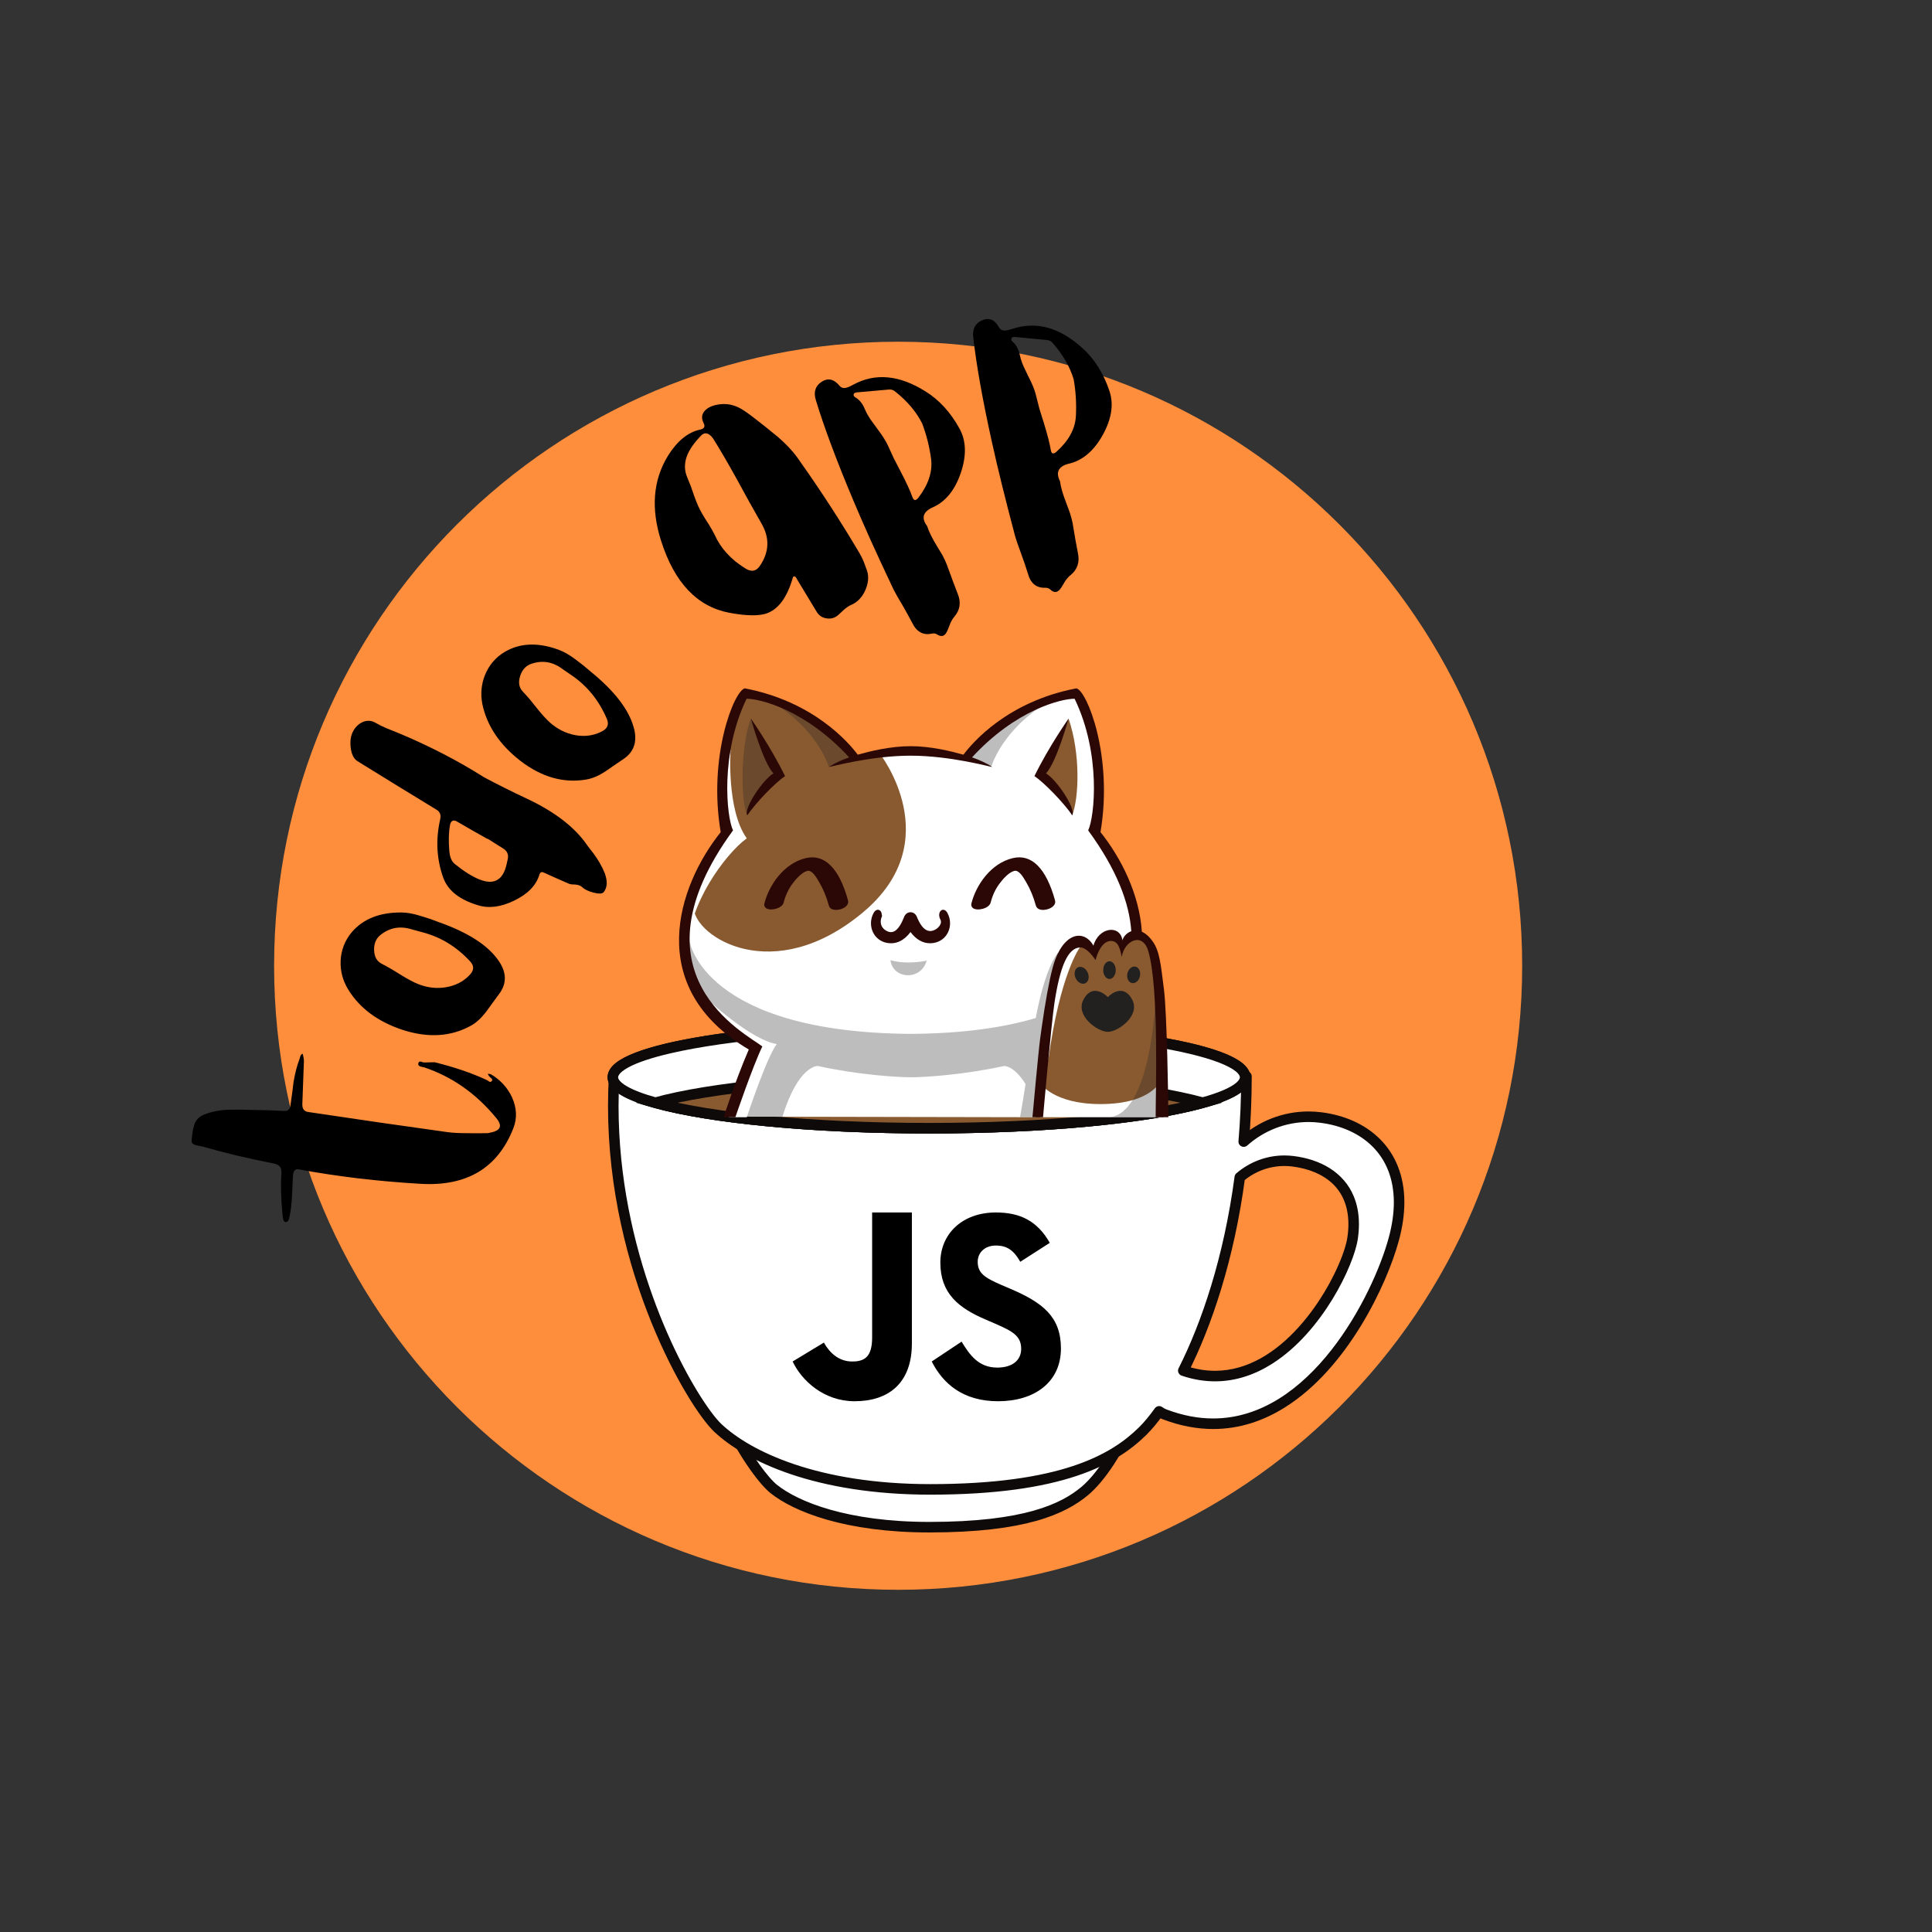 <svg xmlns="http://www.w3.org/2000/svg" xmlns:xlink="http://www.w3.org/1999/xlink" width="375" viewBox="0 0 375 375" height="375" version="1.0"><rect x="0" y="0" width="375" height="375" fill="#333333" stroke="none"/><defs><clipPath id="b"><path d="M 134 245 L 227 245 L 227 297.465 L 134 297.465 Z M 134 245"/></clipPath><clipPath id="c"><path d="M 117.078 198 L 243 198 L 243 221 L 117.078 221 Z M 117.078 198"/></clipPath><clipPath id="d"><path d="M 117.078 198 L 243 198 L 243 221 L 117.078 221 Z M 117.078 198"/></clipPath><clipPath id="e"><path d="M 167 166.215 L 179 166.215 L 179 215 L 167 215 Z M 167 166.215"/></clipPath><clipPath id="f"><path d="M 132 134 L 226 134 L 226 216.859 L 132 216.859 Z M 132 134"/></clipPath><clipPath id="g"><path d="M 133 137 L 226 137 L 226 216.859 L 133 216.859 Z M 133 137"/></clipPath><clipPath id="j"><path d="M 0.441 0.039 L 92.602 0.039 L 92.602 79.859 L 0.441 79.859 Z M 0.441 0.039"/></clipPath><clipPath id="i"><path d="M0 0H93V80H0z"/></clipPath><clipPath id="k"><path d="M 133 145 L 210 145 L 210 216.859 L 133 216.859 Z M 133 145"/></clipPath><clipPath id="l"><path d="M 131 133.609 L 226.793 133.609 L 226.793 216.859 L 131 216.859 Z M 131 133.609"/></clipPath><clipPath id="m"><path d="M 152.824 216.977 L 206.824 216.977 L 206.824 274.727 L 152.824 274.727 Z M 152.824 216.977"/></clipPath><filter x="0%" y="0%" width="100%" xlink:type="simple" xlink:actuate="onLoad" height="100%" id="a" xlink:show="other"><feColorMatrix values="0 0 0 0 1 0 0 0 0 1 0 0 0 0 1 0 0 0 1 0" color-interpolation-filters="sRGB"/></filter><mask id="h"><g filter="url(#a)"><path fill-opacity=".298" d="M-37.5 -37.5H412.5V412.5H-37.5z"/></g></mask></defs><path fill="#FF8E3C" d="M 174.328 66.328 C 107.434 66.328 53.203 120.559 53.203 187.453 C 53.203 254.348 107.434 308.578 174.328 308.578 C 241.223 308.578 295.453 254.348 295.453 187.453 C 295.453 120.559 241.223 66.328 174.328 66.328"/><path fill="#FFF" d="M 210.574 289.379 C 206.426 292.863 198.973 296.426 180.379 296.426 C 164.281 296.426 154.48 292.449 150.18 289.008 C 146.449 286.016 133.961 268.234 135.457 246.617 C 143.941 246.617 214.82 246.617 225.297 246.617 C 225.297 268.66 216.316 284.559 210.574 289.379"/><g clip-path="url(#b)"><path fill="#0F0A0A" d="M 210.574 289.379 L 209.918 288.594 C 207.945 290.246 205.203 291.926 200.617 293.223 C 196.031 294.516 189.609 295.402 180.379 295.402 C 172.414 295.402 166.031 294.418 161.133 293.023 C 156.238 291.629 152.824 289.816 150.82 288.207 C 150.453 287.918 149.922 287.395 149.305 286.68 C 147.125 284.168 143.863 279.316 141.176 272.973 C 138.484 266.625 136.355 258.781 136.355 250.215 C 136.355 249.051 136.395 247.875 136.477 246.688 L 135.457 246.617 L 135.457 247.645 C 143.941 247.645 214.82 247.645 225.297 247.645 L 225.297 246.617 L 224.273 246.617 C 224.277 257.5 222.059 266.855 219.145 274.07 C 217.684 277.68 216.055 280.75 214.441 283.199 C 212.836 285.652 211.246 287.48 209.918 288.594 L 210.574 289.379 L 211.234 290.164 C 212.777 288.863 214.461 286.898 216.152 284.324 C 218.688 280.465 221.223 275.227 223.133 268.855 C 225.043 262.488 226.32 254.988 226.32 246.617 C 226.32 246.348 226.215 246.086 226.023 245.895 C 225.832 245.703 225.566 245.594 225.297 245.594 C 214.82 245.594 143.941 245.594 135.457 245.594 C 134.918 245.594 134.473 246.012 134.438 246.547 C 134.348 247.785 134.309 249.008 134.309 250.215 C 134.309 260.395 137.191 269.527 140.512 276.484 C 142.172 279.961 143.945 282.895 145.539 285.152 C 146.332 286.281 147.086 287.242 147.758 288.02 C 148.434 288.797 149.023 289.391 149.543 289.805 C 151.836 291.641 155.473 293.535 160.574 294.992 C 165.676 296.445 172.246 297.449 180.379 297.449 C 189.742 297.445 196.34 296.555 201.168 295.195 C 205.996 293.836 209.059 291.992 211.234 290.164 L 210.574 289.379"/></g><path fill="#FFF" d="M 262.543 240.297 C 261.492 247.582 248.566 272.488 229.676 266.039 C 234.199 257.09 238.551 244.254 240.645 228.512 C 243.395 226.16 247.082 224.918 250.953 225.398 C 258.27 226.312 263.898 230.926 262.543 240.297 Z M 256.336 216.906 C 250.695 216.199 245.336 218.074 241.406 221.586 C 241.746 217.523 241.938 213.297 241.938 208.918 C 227.617 208.918 130.801 208.918 119.211 208.918 C 117.164 243.719 134.223 272.336 139.324 277.148 C 145.195 282.691 158.582 289.09 180.574 289.09 C 205.973 289.09 216.156 283.355 221.824 277.746 C 222.82 276.762 223.887 275.484 224.988 273.945 C 225.293 274.164 225.625 274.359 226.012 274.508 C 251.152 284.121 266.977 253.539 270.52 240.582 C 274.465 226.148 266.711 218.195 256.336 216.906"/><path fill="#0F0A0A" d="M 262.543 240.297 L 261.531 240.148 C 261.426 240.867 261.184 241.844 260.797 242.973 C 259.445 246.941 256.395 252.812 252.07 257.598 C 249.91 259.992 247.438 262.121 244.711 263.641 C 241.988 265.156 239.027 266.07 235.832 266.07 C 233.977 266.07 232.035 265.762 230.008 265.066 L 229.676 266.039 L 230.59 266.5 C 235.168 257.438 239.551 244.5 241.656 228.648 L 240.645 228.512 L 241.309 229.289 C 243.488 227.426 246.297 226.32 249.301 226.32 C 249.805 226.32 250.316 226.352 250.828 226.414 C 253.961 226.805 256.695 227.906 258.617 229.715 C 259.578 230.625 260.344 231.711 260.883 233.012 C 261.418 234.309 261.723 235.828 261.723 237.605 C 261.723 238.406 261.664 239.25 261.531 240.148 L 263.555 240.445 C 263.699 239.453 263.77 238.508 263.77 237.605 C 263.77 235.598 263.422 233.801 262.773 232.23 C 261.805 229.871 260.16 228.047 258.121 226.762 C 256.086 225.473 253.668 224.707 251.082 224.383 C 250.484 224.312 249.891 224.273 249.301 224.273 C 245.793 224.273 242.512 225.566 239.98 227.734 C 239.789 227.898 239.664 228.125 239.629 228.375 C 237.555 244.004 233.23 256.738 228.766 265.578 C 228.629 265.84 228.617 266.148 228.73 266.426 C 228.84 266.699 229.066 266.91 229.348 267.008 C 231.578 267.77 233.75 268.117 235.832 268.117 C 239.934 268.117 243.68 266.77 246.961 264.68 C 251.891 261.543 255.82 256.762 258.641 252.148 C 260.051 249.84 261.18 247.574 262.004 245.559 C 262.832 243.539 263.359 241.789 263.555 240.445 Z M 256.336 216.906 L 256.461 215.891 C 255.629 215.785 254.805 215.734 253.988 215.734 C 248.961 215.734 244.285 217.641 240.727 220.824 L 241.406 221.586 L 242.426 221.672 C 242.77 217.582 242.961 213.328 242.961 208.918 C 242.961 208.648 242.852 208.387 242.66 208.195 C 242.469 208.004 242.207 207.895 241.938 207.895 C 227.617 207.895 130.801 207.895 119.211 207.895 C 118.668 207.895 118.219 208.32 118.188 208.859 C 118.07 210.832 118.016 212.781 118.016 214.711 C 118.016 230.945 121.918 245.539 126.426 256.664 C 128.684 262.223 131.09 266.918 133.246 270.52 C 134.324 272.324 135.34 273.855 136.246 275.086 C 137.156 276.32 137.949 277.258 138.621 277.895 C 141.695 280.793 146.633 283.832 153.578 286.168 C 160.523 288.5 169.48 290.113 180.574 290.113 C 193.348 290.109 202.352 288.672 208.918 286.492 C 215.484 284.316 219.613 281.375 222.543 278.473 C 223.59 277.434 224.691 276.113 225.82 274.539 L 224.988 273.945 L 224.391 274.777 C 224.746 275.027 225.156 275.277 225.645 275.465 C 229.074 276.777 232.363 277.371 235.48 277.371 C 240.605 277.371 245.258 275.766 249.348 273.207 C 255.492 269.371 260.422 263.422 264.129 257.375 C 267.836 251.324 270.32 245.18 271.504 240.852 C 272.242 238.156 272.586 235.66 272.586 233.367 C 272.594 228.195 270.801 224.035 267.859 221.102 C 264.918 218.16 260.891 216.441 256.461 215.891 L 256.211 217.922 C 260.277 218.426 263.859 219.996 266.41 222.551 C 268.961 225.109 270.535 228.656 270.543 233.367 C 270.543 235.453 270.227 237.77 269.531 240.312 C 268.039 245.793 264.219 254.66 258.406 262.051 C 255.504 265.75 252.102 269.078 248.266 271.473 C 244.43 273.863 240.176 275.32 235.48 275.324 C 232.621 275.324 229.594 274.781 226.375 273.555 C 226.09 273.441 225.844 273.301 225.582 273.113 C 225.363 272.953 225.094 272.891 224.82 272.934 C 224.551 272.977 224.316 273.125 224.156 273.348 C 223.078 274.852 222.047 276.086 221.105 277.016 C 218.363 279.727 214.566 282.457 208.273 284.551 C 201.984 286.637 193.195 288.066 180.574 288.066 C 169.676 288.066 160.941 286.48 154.23 284.227 C 147.516 281.977 142.824 279.047 140.023 276.402 C 139.496 275.906 138.75 275.043 137.895 273.875 C 134.875 269.77 130.395 261.922 126.695 251.641 C 122.996 241.355 120.062 228.625 120.062 214.711 C 120.062 212.82 120.117 210.91 120.23 208.98 L 119.211 208.918 L 119.211 209.941 C 130.801 209.941 227.617 209.941 241.938 209.941 L 241.938 208.918 L 240.914 208.918 C 240.914 213.27 240.727 217.465 240.387 221.5 C 240.352 221.918 240.574 222.316 240.949 222.5 C 241.324 222.688 241.773 222.629 242.086 222.348 C 245.289 219.492 249.484 217.781 253.988 217.781 C 254.719 217.781 255.465 217.828 256.211 217.922 L 256.336 216.906"/><path fill="#F03BA4" d="M 241.68 209.09 C 241.68 214.555 214.207 218.984 180.316 218.984 C 146.43 218.984 118.953 214.555 118.953 209.09 C 118.953 203.629 146.43 199.199 180.316 199.199 C 214.207 199.199 241.68 203.629 241.68 209.09"/><g clip-path="url(#c)"><path fill="#0F0A0A" d="M 241.68 209.09 L 240.656 209.09 C 240.656 209.215 240.625 209.352 240.5 209.559 C 240.27 209.938 239.652 210.484 238.656 211.016 C 236.918 211.965 234.094 212.91 230.449 213.746 C 224.977 215.012 217.637 216.07 209.07 216.809 C 200.504 217.543 190.715 217.961 180.316 217.961 C 163.418 217.961 148.117 216.855 137.09 215.078 C 131.578 214.188 127.133 213.129 124.141 211.988 C 122.645 211.418 121.516 210.824 120.832 210.281 C 120.488 210.012 120.262 209.758 120.137 209.559 C 120.008 209.352 119.977 209.215 119.977 209.09 C 119.977 208.965 120.008 208.828 120.137 208.625 C 120.367 208.246 120.984 207.699 121.98 207.168 C 123.719 206.219 126.539 205.273 130.188 204.438 C 135.66 203.172 143 202.113 151.562 201.375 C 160.129 200.641 169.918 200.223 180.316 200.223 C 197.215 200.223 212.52 201.328 223.547 203.105 C 229.055 203.996 233.504 205.055 236.496 206.195 C 237.988 206.766 239.117 207.359 239.801 207.902 C 240.145 208.172 240.375 208.422 240.5 208.625 C 240.625 208.828 240.656 208.965 240.656 209.09 L 242.703 209.09 C 242.703 208.531 242.523 207.996 242.23 207.535 C 241.676 206.668 240.789 206 239.629 205.367 C 237.598 204.27 234.656 203.309 230.91 202.441 C 225.293 201.145 217.879 200.082 209.246 199.336 C 200.617 198.594 190.77 198.176 180.316 198.176 C 163.324 198.176 147.945 199.285 136.762 201.086 C 131.168 201.988 126.629 203.059 123.41 204.285 C 121.801 204.902 120.52 205.547 119.566 206.293 C 119.094 206.668 118.695 207.07 118.406 207.535 C 118.113 207.996 117.93 208.531 117.93 209.09 C 117.93 209.652 118.113 210.188 118.406 210.648 C 118.961 211.516 119.848 212.184 121.004 212.816 C 123.039 213.914 125.977 214.875 129.727 215.742 C 135.344 217.039 142.758 218.102 151.387 218.848 C 160.02 219.59 169.863 220.008 180.316 220.008 C 197.309 220.008 212.688 218.902 223.871 217.098 C 229.465 216.195 234.004 215.125 237.223 213.898 C 238.836 213.281 240.117 212.637 241.066 211.891 C 241.543 211.516 241.934 211.113 242.23 210.648 C 242.523 210.188 242.703 209.652 242.703 209.09 L 241.68 209.09"/></g><path fill="#FFF" d="M 241.684 209.098 C 241.684 210.898 238.68 212.602 233.441 214.031 C 222.824 217 203.004 218.984 180.32 218.984 C 157.637 218.984 137.816 217 127.199 214.031 C 121.961 212.602 118.957 210.898 118.957 209.098 C 118.957 203.633 146.43 199.195 180.32 199.195 C 214.211 199.195 241.684 203.633 241.684 209.098"/><g clip-path="url(#d)"><path fill="#0F0A0A" d="M 241.684 209.098 L 240.66 209.098 C 240.66 209.18 240.645 209.266 240.598 209.375 C 240.52 209.566 240.328 209.836 239.98 210.141 C 239.457 210.598 238.594 211.109 237.445 211.602 C 236.293 212.098 234.855 212.586 233.172 213.047 L 233.168 213.047 C 227.957 214.504 220.387 215.738 211.309 216.602 C 202.23 217.465 191.633 217.961 180.32 217.961 C 169.008 217.961 158.41 217.465 149.332 216.602 C 140.254 215.738 132.684 214.504 127.477 213.047 L 127.469 213.047 C 124.906 212.344 122.906 211.574 121.633 210.82 C 120.996 210.449 120.547 210.078 120.293 209.77 C 120.164 209.617 120.082 209.484 120.039 209.375 C 119.992 209.266 119.98 209.18 119.977 209.098 C 119.98 208.977 120.008 208.84 120.137 208.633 C 120.367 208.25 120.984 207.707 121.98 207.172 C 123.719 206.227 126.543 205.277 130.188 204.438 C 135.66 203.172 143 202.109 151.566 201.375 C 160.129 200.637 169.922 200.215 180.32 200.215 C 197.219 200.215 212.523 201.324 223.551 203.105 C 229.059 203.996 233.504 205.059 236.496 206.199 C 237.988 206.77 239.121 207.363 239.805 207.906 C 240.148 208.176 240.375 208.43 240.5 208.633 C 240.629 208.84 240.656 208.977 240.66 209.098 L 242.707 209.098 C 242.707 208.539 242.523 208 242.23 207.543 C 241.676 206.676 240.789 206.008 239.633 205.371 C 237.602 204.273 234.66 203.312 230.914 202.441 C 225.297 201.145 217.883 200.078 209.25 199.336 C 200.617 198.59 190.773 198.168 180.32 198.168 C 163.324 198.168 147.945 199.281 136.762 201.086 C 131.172 201.988 126.629 203.062 123.41 204.289 C 121.801 204.906 120.52 205.555 119.566 206.301 C 119.094 206.676 118.699 207.078 118.406 207.543 C 118.113 208 117.93 208.539 117.934 209.098 C 117.934 209.469 118.012 209.828 118.152 210.164 C 118.398 210.75 118.809 211.242 119.32 211.688 C 120.094 212.355 121.117 212.934 122.387 213.48 C 123.66 214.027 125.18 214.539 126.93 215.02 L 126.922 215.02 C 132.332 216.527 139.98 217.77 149.137 218.641 C 158.293 219.512 168.945 220.008 180.32 220.008 C 191.691 220.008 202.348 219.512 211.504 218.641 C 220.66 217.77 228.309 216.527 233.715 215.02 L 233.711 215.02 C 236.383 214.289 238.508 213.488 240.047 212.586 C 240.812 212.129 241.441 211.648 241.914 211.086 C 242.152 210.801 242.348 210.496 242.488 210.164 C 242.625 209.828 242.707 209.469 242.707 209.098 L 241.684 209.098"/></g><path fill="#895A30" d="M 233.441 214.031 C 222.824 217 203.004 218.984 180.32 218.984 C 157.637 218.984 137.816 217 127.199 214.031 C 137.816 211.082 157.637 209.098 180.32 209.098 C 203.004 209.098 222.824 211.082 233.441 214.031"/><path fill="#0F0A0A" d="M 233.441 214.031 L 233.168 213.047 C 227.957 214.504 220.387 215.738 211.309 216.602 C 202.23 217.465 191.633 217.961 180.32 217.961 C 169.008 217.961 158.41 217.465 149.332 216.602 C 140.254 215.738 132.684 214.504 127.477 213.047 L 127.199 214.031 L 127.473 215.02 C 132.684 213.57 140.254 212.34 149.332 211.477 C 158.41 210.617 169.008 210.121 180.32 210.121 C 191.633 210.121 202.23 210.617 211.309 211.477 C 220.387 212.34 227.957 213.57 233.168 215.02 L 233.441 214.031 L 233.168 213.047 L 233.441 214.031 L 233.715 213.047 C 228.309 211.547 220.66 210.309 211.504 209.441 C 202.348 208.574 191.691 208.074 180.32 208.074 C 168.945 208.074 158.293 208.574 149.137 209.441 C 139.98 210.309 132.332 211.547 126.926 213.047 L 123.387 214.027 L 126.922 215.02 C 132.332 216.527 139.98 217.77 149.137 218.641 C 158.293 219.512 168.945 220.008 180.32 220.008 C 191.691 220.008 202.348 219.512 211.504 218.641 C 220.66 217.77 228.309 216.527 233.715 215.02 L 237.254 214.027 L 233.715 213.047 L 233.441 214.031"/><g clip-path="url(#e)"><path fill="#0F0A0A" d="M 169.281 213.785 C 169.285 211.008 169.824 209.004 170.625 207.312 C 171.227 206.043 171.992 204.949 172.824 203.863 C 174.07 202.238 175.488 200.645 176.609 198.566 C 177.734 196.488 178.52 193.926 178.516 190.5 C 178.516 187.457 177.902 185.094 176.973 183.148 C 176.277 181.688 175.414 180.465 174.547 179.332 C 173.234 177.633 171.914 176.129 170.938 174.309 C 169.961 172.488 169.285 170.34 169.281 167.215 C 169.281 166.652 168.824 166.191 168.258 166.191 C 167.691 166.191 167.234 166.652 167.234 167.215 C 167.234 170.262 167.848 172.621 168.777 174.566 C 169.473 176.027 170.332 177.254 171.203 178.383 C 172.512 180.082 173.832 181.586 174.809 183.406 C 175.785 185.23 176.465 187.375 176.469 190.5 C 176.465 193.277 175.926 195.281 175.125 196.973 C 174.523 198.242 173.758 199.336 172.926 200.422 C 171.68 202.047 170.258 203.641 169.137 205.719 C 168.016 207.801 167.23 210.359 167.234 213.785 C 167.234 214.352 167.691 214.809 168.258 214.809 C 168.824 214.809 169.281 214.352 169.281 213.785"/></g><path fill="#0F0A0A" d="M 179.34 205.766 C 179.344 203.957 179.691 202.68 180.203 201.598 C 180.59 200.781 181.086 200.074 181.633 199.359 C 182.457 198.285 183.418 197.211 184.188 195.781 C 184.961 194.352 185.504 192.574 185.5 190.242 C 185.5 188.168 185.078 186.535 184.438 185.195 C 183.957 184.188 183.367 183.352 182.785 182.59 C 181.898 181.445 181.035 180.457 180.406 179.289 C 179.781 178.117 179.348 176.754 179.34 174.719 C 179.34 174.156 178.883 173.699 178.32 173.699 C 177.754 173.699 177.297 174.156 177.297 174.719 C 177.293 176.793 177.715 178.43 178.355 179.77 C 178.836 180.773 179.426 181.613 180.012 182.375 C 180.898 183.52 181.762 184.508 182.387 185.676 C 183.016 186.852 183.449 188.211 183.453 190.242 C 183.449 192.047 183.105 193.328 182.594 194.41 C 182.203 195.223 181.711 195.934 181.164 196.648 C 180.34 197.719 179.379 198.797 178.605 200.227 C 177.832 201.656 177.293 203.43 177.297 205.766 C 177.297 206.328 177.754 206.789 178.32 206.789 C 178.883 206.789 179.34 206.328 179.34 205.766"/><path fill="#0F0A0A" d="M 188.945 213.785 C 188.949 211.371 189.414 209.637 190.109 208.172 C 190.633 207.074 191.293 206.121 192.023 205.176 C 193.109 203.758 194.359 202.355 195.348 200.52 C 196.34 198.684 197.031 196.418 197.027 193.402 C 197.031 190.719 196.488 188.629 195.664 186.91 C 195.055 185.617 194.293 184.539 193.531 183.547 C 192.379 182.051 191.23 180.742 190.383 179.164 C 189.535 177.586 188.949 175.73 188.945 173.016 C 188.945 172.449 188.488 171.992 187.926 171.992 C 187.359 171.992 186.902 172.449 186.902 173.016 C 186.898 175.695 187.441 177.785 188.262 179.508 C 188.879 180.801 189.637 181.879 190.402 182.871 C 191.551 184.363 192.699 185.672 193.547 187.25 C 194.395 188.832 194.98 190.684 194.984 193.402 C 194.98 195.816 194.516 197.547 193.82 199.012 C 193.297 200.109 192.637 201.062 191.906 202.008 C 190.82 203.426 189.574 204.828 188.582 206.664 C 187.59 208.5 186.895 210.766 186.902 213.785 C 186.902 214.352 187.359 214.809 187.926 214.809 C 188.488 214.809 188.945 214.352 188.945 213.785"/><g clip-path="url(#f)"><path fill="#FFF" d="M 225.863 210.363 L 225.527 216.852 L 201.906 216.852 L 202.324 210.363 Z M 220.438 181.918 C 220.438 181.918 221.039 171.32 212.129 160.344 C 214.172 150.199 211.434 136.609 208.832 134.609 C 203.922 134.895 193.668 138.488 187.969 147.531 C 182.203 145.477 174.066 144.934 165.855 146.984 C 165.855 146.984 156.137 136.777 144.746 134.609 C 139.215 138.641 140.949 158.293 140.891 160.762 C 137.039 167.633 122.461 188.625 146.422 203.348 C 143.238 211.535 141.969 216.738 141.969 216.738 L 201.039 216.852 C 201.039 216.852 202.133 205.34 203.305 199.645 C 204.477 193.945 205.566 184.391 208.074 183.273 C 210.582 182.152 212.543 184.809 212.543 184.809 C 212.543 184.809 215.379 177.852 217.59 184.055 C 216.957 181.707 220.438 181.918 220.438 181.918 Z M 220.438 181.918"/></g><path fill="#895A30" d="M 204.836 190.758 C 206.68 181.457 210.449 182.379 212.543 184.809 C 212.879 181.961 215.895 181.039 217.652 183.301 C 224.438 176.598 225.527 196.484 225.527 196.484 L 225.527 209.355 C 225.527 209.355 224.008 214.301 213.594 214.301 C 204.504 214.301 201.906 210.277 201.906 210.277 C 201.906 210.277 202.992 200.059 204.836 190.758 Z M 166.148 147.105 C 164.137 144.094 151.195 133.609 144.914 134.621 C 137.793 142.832 141.227 160.762 141.227 160.762 C 141.227 160.762 135.348 168.629 134.645 176.23 C 134.871 181.832 150.109 191.652 167.531 177.066 C 184.086 163.207 170.754 146.266 170.754 146.266 C 170.754 146.266 168.492 146.426 166.148 147.105 Z M 207.41 139.48 L 201.906 150.652 C 201.906 150.652 206.824 154.73 208.121 158.246 C 209.414 154.895 209.762 146.352 207.41 139.48 Z M 207.41 139.48"/><g clip-path="url(#g)"><g mask="url(#h)"><g><g clip-path="url(#i)" transform="translate(133 137)"><g clip-path="url(#j)"><path fill="#222120" d="M 92.527 79.852 C 92.527 79.852 92.527 79.852 82.352 79.852 C 90.266 79.133 91.23 57.781 91.23 57.781 Z M 17.832 13.652 C 17.832 13.652 13.477 4.602 12.75 2.48 C 10.906 6.949 10.605 18.121 12.039 21.246 C 14.867 17.805 17.832 13.652 17.832 13.652 Z M 68.086 79.852 C 69.016 74.012 70.297 65.977 71.324 59.5 C 71.32 59.504 71.316 59.504 71.312 59.504 L 72.363 47.875 C 72.297 47.957 72.211 48.07 72.109 48.223 C 71.309 49.375 69.504 52.699 68.043 60.598 C 62.062 62.379 54.184 63.605 43.812 63.676 C 3.602 63.402 0.863 45.762 0.863 45.762 C 0.863 45.762 0.137 48.141 1.68 52.027 C 1.23 51.645 0.887 51.344 0.699 51.16 C 1.883 60.07 13.477 66.938 13.477 66.938 L 8.969 79.852 C 8.969 79.852 13.699 79.852 18.836 79.852 C 21.965 69.641 25.746 69.91 25.746 69.91 C 33.617 71.633 41.176 72.098 43.812 72.098 C 46.449 72.098 54.008 71.633 61.883 69.91 C 61.883 69.91 63.812 69.773 66.059 73.43 C 65.242 78.633 64.98 79.848 64.98 79.848 Z M 54.758 10.531 L 59.395 11.863 C 59.395 11.863 61.125 5.633 68.691 0.367 C 63.414 1.809 57.715 5.621 54.758 10.531 Z M 18.566 0.367 C 26.137 5.633 27.867 11.863 27.867 11.863 L 32.5 10.531 C 29.543 5.621 23.844 1.809 18.566 0.367 Z M 46.871 49.457 C 46.871 49.457 43.074 50.332 39.836 49.363 C 40.281 53.086 45.758 53.422 46.871 49.457 Z M 46.871 49.457"/></g></g></g></g></g><g clip-path="url(#k)"><path fill="#FFF" d="M 141.809 145.465 C 141.809 145.465 140.957 157.137 144.945 162.719 C 140.723 165.789 133.484 175.762 133.691 183.887 C 132.098 178.609 134.383 169.586 140.695 161.516 C 140.055 156.738 140.695 150.168 141.809 145.465 Z M 203.469 205.816 C 205.73 189.035 209.594 183.902 209.594 183.902 C 203.234 182.184 202.883 198.352 203.469 205.816 Z M 138.223 194.781 C 138.223 194.781 146 201.898 150.777 202.652 C 148.852 205.086 144.945 216.852 144.945 216.852 L 141.477 216.852 L 146 203.66 C 146 203.66 138.402 199.895 138.223 194.781 Z M 138.223 194.781"/></g><g clip-path="url(#l)"><path fill="#2B0806" d="M 226.785 216.852 C 225.715 216.852 224.312 216.852 224.312 216.852 C 224.293 212.77 225.012 191.68 222.871 184.574 C 221.738 180.812 218.207 182.609 217.727 185.742 C 217.41 184.172 217.047 182.48 215.438 182.648 C 213.457 182.855 212.645 186.359 212.645 186.359 C 212.645 186.359 211.051 183.805 209.594 183.902 C 207.293 184.051 205.773 187.434 204.672 194.633 C 204.051 198.684 202.453 216.852 202.453 216.852 L 200.398 216.852 C 200.398 216.852 201.527 204.328 201.891 201.613 L 201.902 201.539 L 202.195 199.422 C 202.855 194.773 203.594 190.559 204.305 187.891 C 206.152 180.945 210.348 180.215 212.238 183.551 C 213.211 179.977 217.422 179.379 217.867 182.523 C 218.004 181.867 218.66 181.078 219.582 180.746 C 219.215 175.387 216.871 168.918 211.215 161.18 C 212.449 158.582 213.77 146.359 208.578 135.625 C 205.953 135.625 197.16 137.773 188.672 147.004 C 190.113 147.504 191.469 148.117 192.605 148.863 C 192.254 148.879 184.5 146.676 176.746 146.676 C 168.992 146.676 161.238 148.879 160.887 148.863 C 162.023 148.117 163.379 147.504 164.82 147.004 C 156.332 137.773 147.539 135.625 144.914 135.625 C 139.723 146.359 141.039 158.582 142.277 161.18 C 121.793 189.211 144.707 200.57 147.969 203.113 C 146.129 206.887 142.734 216.852 142.734 216.852 L 140.457 216.852 C 140.457 216.852 142.66 209.906 145.34 203.707 C 124.891 191.68 131.508 171.988 139.887 161.516 C 137.375 146.688 142.566 133.949 144.578 133.609 C 157.898 136.16 164.707 144.098 166.488 146.484 C 168.879 145.812 172.812 144.832 176.746 144.832 C 180.676 144.832 184.605 145.812 187.004 146.484 C 188.785 144.098 195.594 136.16 208.914 133.609 C 210.926 133.949 216.117 146.688 213.605 161.516 C 217.582 166.484 221.156 173.531 221.633 180.848 C 222.324 181.152 223.051 181.75 223.766 182.77 C 225.098 184.676 225.297 187.129 225.926 192.078 C 226.508 196.645 226.785 214.152 226.785 216.852 Z M 207.41 139.48 C 207.41 139.48 203.59 144.887 200.781 150.645 C 202.668 151.879 206.539 155.902 208.121 158.246 C 208.863 156.906 204.996 151.223 203.027 150.121 C 205.078 147.941 207.41 139.48 207.41 139.48 Z M 145.75 139.48 C 145.75 139.48 149.57 144.887 152.379 150.645 C 150.496 151.879 146.621 155.902 145.039 158.246 C 144.297 156.906 148.164 151.223 150.133 150.121 C 148.082 147.941 145.75 139.48 145.75 139.48 Z M 156.406 166.559 C 152.145 167.562 149.254 171.82 148.371 175.352 C 148.238 175.887 148.527 176.316 149.125 176.465 C 150.094 176.707 151.855 176.215 152.113 175.176 C 152.453 173.82 153.027 172.59 153.824 171.516 C 154.426 170.711 155.598 169.316 156.703 169.039 C 157.59 168.816 158.441 170.27 158.898 171.051 L 159.004 171.234 C 159.789 172.555 160.422 174.086 160.883 175.781 C 161.047 176.379 161.633 176.613 162.277 176.613 C 162.547 176.613 162.828 176.57 163.098 176.5 C 164.18 176.203 164.801 175.496 164.605 174.781 C 162.898 168.539 160.062 165.695 156.406 166.559 Z M 204.785 174.781 C 203.074 168.539 200.242 165.695 196.586 166.559 C 192.32 167.562 189.43 171.82 188.551 175.352 C 188.469 175.676 188.547 175.973 188.766 176.188 C 189.227 176.629 190.145 176.57 190.793 176.387 C 191.598 176.156 192.16 175.703 192.289 175.176 C 192.629 173.82 193.203 172.586 194 171.516 C 194.602 170.711 195.773 169.316 196.879 169.039 C 197.77 168.816 198.621 170.27 199.074 171.051 L 199.184 171.234 C 199.965 172.555 200.598 174.086 201.062 175.781 C 201.164 176.16 201.465 176.434 201.91 176.551 C 202.078 176.594 202.266 176.613 202.457 176.613 C 203.176 176.613 203.996 176.32 204.449 175.863 C 204.77 175.543 204.887 175.156 204.785 174.781 Z M 182.762 176.66 C 182.309 176.902 182.094 177.68 182.539 178.512 C 182.793 178.992 182.52 179.492 182.332 179.746 C 181.844 180.41 180.969 180.816 180.297 180.691 C 179.137 180.473 178.438 179.109 177.957 177.941 C 177.734 177.398 177.262 177.062 176.73 177.062 C 176.199 177.062 175.727 177.398 175.504 177.941 C 175.113 178.898 174.379 180.676 173.168 180.906 C 172.652 181 172.008 180.75 171.496 180.258 C 170.738 179.496 170.965 178.5 171.047 178.227 C 171.055 178.207 171.062 178.188 171.07 178.16 L 171.246 177.688 L 171.156 177.688 C 171.184 177.195 170.984 176.773 170.633 176.633 C 170.332 176.508 169.887 176.602 169.551 177.234 C 168.922 178.41 168.891 179.809 169.457 180.977 C 169.984 182.059 170.977 182.805 172.18 183.016 C 173.906 183.324 175.473 182.594 176.73 180.906 C 177.801 182.344 179.094 183.086 180.52 183.086 C 180.77 183.086 181.023 183.062 181.281 183.016 C 182.484 182.805 183.477 182.059 184.004 180.977 C 184.57 179.809 184.539 178.41 183.91 177.234 C 183.547 176.555 183.066 176.5 182.762 176.66 Z M 182.762 176.66"/></g><path fill="#222120" d="M 215.027 193.551 C 214.402 192.844 211.898 190.934 210.285 194.051 C 208.676 197.168 213.07 200.285 215.027 200.285 C 216.988 200.285 221.383 197.168 219.77 194.051 C 218.16 190.934 215.656 192.844 215.027 193.551 Z M 216.566 188.301 C 216.566 187.348 216.02 186.578 215.352 186.578 C 214.68 186.578 214.133 187.348 214.133 188.301 C 214.133 189.25 214.68 190.02 215.352 190.02 C 216.02 190.02 216.566 189.25 216.566 188.301 Z M 220.332 187.613 C 219.652 187.508 218.973 188.145 218.812 189.027 C 218.652 189.914 219.074 190.715 219.754 190.82 C 220.438 190.922 221.117 190.289 221.277 189.402 C 221.438 188.516 221.016 187.715 220.332 187.613 Z M 210.512 190.906 C 211.199 190.707 211.504 189.828 211.191 188.941 C 210.883 188.059 210.07 187.504 209.383 187.703 C 208.695 187.902 208.391 188.781 208.699 189.664 C 209.012 190.551 209.82 191.105 210.512 190.906 Z M 210.512 190.906"/><g><g><g><path d="M -4.406 -29.922 C -0.633 -28.992 2.719 -27.852 5.656 -26.5 L 5.906 -26.359 L 6.188 -26.156 C 6.406 -26.07 6.578 -26.125 6.703 -26.312 C 6.805 -26.457 6.781 -26.613 6.625 -26.781 L 6.391 -26.984 L 6.203 -27.156 L 6.031 -27.422 L 5.891 -27.672 L 6.234 -27.656 L 6.5 -27.594 C 8.352 -26.5 9.719 -25.016 10.594 -23.141 C 11.531 -21.078 11.625 -19.078 10.875 -17.141 C 7.852 -9.398 1.844 -5.797 -7.156 -6.328 C -15.363 -6.805 -23.227 -7.738 -30.75 -9.125 C -31.469 -9.27 -31.852 -8.875 -31.906 -7.938 L -32.094 -4.062 C -32.164 -2.57 -32.305 -1.301 -32.516 -0.25 L -32.609 0.188 L -32.734 0.641 C -32.859 0.961 -33.055 1.113 -33.328 1.094 C -33.547 1.082 -33.703 0.922 -33.797 0.609 L -33.875 0.156 L -33.938 -0.266 C -34.25 -3.492 -34.32 -6.203 -34.156 -8.391 C -34.062 -9.43 -34.531 -10.051 -35.562 -10.25 C -40.812 -11.289 -45.344 -12.367 -49.156 -13.484 L -49.953 -13.656 L -50.797 -13.828 C -51.41 -14.016 -51.672 -14.348 -51.578 -14.828 L -51.422 -16.219 C -51.336 -16.789 -51.238 -17.254 -51.125 -17.609 C -50.832 -18.629 -50.211 -19.332 -49.266 -19.719 C -47.961 -20.27 -46.422 -20.598 -44.641 -20.703 L -42.281 -20.719 L -39.906 -20.672 C -37.695 -20.648 -35.578 -20.582 -33.547 -20.469 C -32.879 -20.438 -32.492 -20.812 -32.391 -21.594 L -32.078 -23.844 L -31.797 -26.094 C -31.504 -27.82 -31.125 -29.289 -30.656 -30.5 L -30.562 -30.797 L -30.484 -31.109 C -30.398 -31.336 -30.242 -31.492 -30.016 -31.578 L -29.875 -30.938 L -29.781 -30.312 L -30.094 -21.766 C -30.113 -20.867 -29.727 -20.367 -28.938 -20.266 L -15.375 -18.266 L -1.812 -16.344 C -0.832 -16.219 0.383 -16.156 1.844 -16.156 L 3.75 -16.141 L 5.609 -16.156 L 6.016 -16.172 L 6.391 -16.266 C 8.41 -16.641 8.797 -17.582 7.547 -19.094 C 3.672 -23.82 -0.992 -27.102 -6.453 -28.938 L -6.844 -29.016 L -7.25 -29.125 C -7.508 -29.238 -7.625 -29.414 -7.594 -29.656 C -7.531 -29.977 -7.359 -30.109 -7.078 -30.047 L -6.719 -29.922 L -6.359 -29.875 L -5.297 -29.906 Z M -4.406 -29.922" transform="translate(88.776 236.105)"/></g></g></g><g><g><g><path d="M -13.328 -24.578 C -15.555 -25.254 -17.555 -24.879 -19.328 -23.453 C -20.191 -22.754 -20.598 -21.758 -20.547 -20.469 C -20.492 -19.176 -19.973 -18.297 -18.984 -17.828 C -18.453 -17.555 -17.863 -17.234 -17.219 -16.859 L -15.484 -15.797 C -14.047 -14.898 -12.875 -14.273 -11.969 -13.922 C -10.207 -13.223 -8.43 -13.02 -6.641 -13.312 C -4.785 -13.613 -3.258 -14.391 -2.062 -15.641 C -1.145 -16.555 -1.086 -17.445 -1.891 -18.312 C -4.484 -21.133 -7.535 -23.016 -11.047 -23.953 Z M -14.938 -5.016 C -19.801 -6.609 -23.352 -9.238 -25.594 -12.906 C -26.645 -14.633 -27.129 -16.488 -27.047 -18.469 C -26.941 -20.551 -26.223 -22.395 -24.891 -24 C -22.672 -26.582 -19.461 -27.859 -15.266 -27.828 C -14.18 -27.828 -12.953 -27.609 -11.578 -27.172 L -9.766 -26.609 L -7.953 -25.938 C -2.316 -23.945 1.523 -21.473 3.578 -18.516 C 5.242 -16.148 5.242 -13.922 3.578 -11.828 L 2.391 -10.203 L 1.219 -8.594 C 0.281 -7.352 -0.707 -6.441 -1.75 -5.859 C -5.613 -3.723 -10.008 -3.441 -14.938 -5.016 Z M -14.938 -5.016" transform="translate(93.163 204.94)"/></g></g></g><g><g><g><path d="M -6.109 -18.438 L -9.047 -20.094 L -11.938 -21.766 C -12.738 -22.254 -13.227 -22.031 -13.406 -21.094 C -13.656 -19.664 -13.695 -18.008 -13.531 -16.125 C -13.438 -14.906 -13.07 -14.051 -12.438 -13.562 C -10.664 -12.133 -9.078 -11.141 -7.672 -10.578 C -5.023 -9.523 -3.316 -10.332 -2.547 -13 L -2.375 -13.688 L -2.219 -14.391 C -1.957 -15.391 -2.285 -16.148 -3.203 -16.672 L -4.656 -17.578 L -6.078 -18.484 Z M -6.828 -30.438 C -4.367 -29.113 -1.477 -27.672 1.844 -26.109 C 7.125 -23.586 10.93 -20.609 13.266 -17.172 L 13.859 -16.391 L 14.469 -15.609 C 14.938 -14.961 15.328 -14.367 15.641 -13.828 C 16.055 -13.109 16.383 -12.441 16.625 -11.828 C 17.207 -10.266 17.148 -9.035 16.453 -8.141 C 16.172 -7.785 15.5 -7.75 14.438 -8.031 C 13.406 -8.301 12.66 -8.672 12.203 -9.141 C 11.898 -9.398 11.461 -9.551 10.891 -9.594 L 10.219 -9.625 C 9.957 -9.656 9.742 -9.711 9.578 -9.797 L 7.188 -10.844 L 4.828 -11.906 C 4.379 -12.125 4.082 -11.977 3.938 -11.469 C 3.312 -9.406 1.68 -7.738 -0.953 -6.469 C -3.555 -5.207 -5.914 -4.914 -8.031 -5.594 C -11.582 -6.676 -13.805 -8.445 -14.703 -10.906 C -16.004 -14.531 -16.203 -18.32 -15.297 -22.281 C -15.098 -23.125 -15.359 -23.75 -16.078 -24.156 C -21.629 -27.539 -26.719 -30.664 -31.344 -33.531 C -32.07 -33.977 -32.516 -34.863 -32.672 -36.188 C -32.836 -37.5 -32.645 -38.617 -32.094 -39.547 C -31.594 -40.359 -30.953 -40.91 -30.172 -41.203 C -29.391 -41.484 -28.645 -41.426 -27.938 -41.031 C -27.32 -40.664 -26.566 -40.289 -25.672 -39.906 L -24.484 -39.438 L -23.297 -38.953 C -17.367 -36.473 -11.879 -33.633 -6.828 -30.438 Z M -6.828 -30.438" transform="translate(100.743 181.283)"/></g></g></g><g><g><g><path d="M -4.312 -27.625 C -6.176 -29.008 -8.188 -29.328 -10.344 -28.578 C -11.395 -28.203 -12.109 -27.398 -12.484 -26.172 C -12.867 -24.93 -12.676 -23.926 -11.906 -23.156 C -11.5 -22.727 -11.051 -22.227 -10.562 -21.656 L -9.297 -20.078 C -8.242 -18.754 -7.348 -17.77 -6.609 -17.125 C -5.18 -15.883 -3.578 -15.094 -1.797 -14.75 C 0.047 -14.414 1.742 -14.641 3.297 -15.422 C 4.473 -15.973 4.828 -16.801 4.359 -17.906 C 2.859 -21.426 0.617 -24.219 -2.359 -26.281 Z M -12.391 -9.734 C -16.43 -12.867 -18.898 -16.535 -19.797 -20.734 C -20.191 -22.711 -20.02 -24.617 -19.281 -26.453 C -18.488 -28.391 -17.195 -29.883 -15.406 -30.938 C -12.457 -32.645 -9.008 -32.781 -5.062 -31.344 C -4.039 -30.977 -2.953 -30.363 -1.797 -29.5 L -0.281 -28.344 L 1.188 -27.109 C 5.832 -23.336 8.629 -19.711 9.578 -16.234 C 10.359 -13.453 9.609 -11.352 7.328 -9.938 L 5.672 -8.812 L 4.047 -7.688 C 2.734 -6.832 1.488 -6.312 0.312 -6.125 C -4.051 -5.395 -8.285 -6.598 -12.391 -9.734 Z M -12.391 -9.734" transform="translate(113.43 157.438)"/></g></g></g><g><g><g><path d="M 9.078 -25.109 C 10.723 -22.305 10.633 -19.555 8.812 -16.859 C 8.406 -16.254 7.926 -15.93 7.375 -15.891 C 6.938 -15.867 6.453 -16.031 5.922 -16.375 C 3.148 -18.102 1.188 -20.258 0.031 -22.844 C -0.25 -23.406 -0.629 -24.082 -1.109 -24.875 L -1.766 -25.891 L -2.359 -26.875 C -2.891 -27.738 -3.422 -28.914 -3.953 -30.406 L -4.578 -32.203 L -5.297 -34 C -5.922 -35.438 -5.898 -36.93 -5.234 -38.484 C -4.742 -39.609 -3.879 -40.816 -2.641 -42.109 C -1.91 -42.859 -1.129 -42.68 -0.297 -41.578 C 0.961 -39.586 2.535 -36.891 4.422 -33.484 L 6.703 -29.312 Z M 16.609 -37.078 C 15.578 -38.672 14.133 -40.27 12.281 -41.875 L 9.781 -43.906 L 7.25 -45.875 C 6.219 -46.664 5.367 -47.227 4.703 -47.562 C 3.629 -48.082 2.547 -48.305 1.453 -48.234 C 0.004 -48.129 -1.066 -47.742 -1.766 -47.078 C -2.492 -46.391 -2.617 -45.555 -2.141 -44.578 C -1.773 -43.879 -2 -43.445 -2.812 -43.281 C -5.164 -42.781 -7.242 -41.086 -9.047 -38.203 C -11.941 -33.473 -12.383 -27.969 -10.375 -21.688 C -7.789 -13.551 -3.359 -8.895 2.922 -7.719 C 6.234 -7.113 8.645 -7.082 10.156 -7.625 C 12.395 -8.445 14.051 -10.688 15.125 -14.344 L 15.219 -14.609 C 15.25 -14.703 15.285 -14.754 15.328 -14.766 C 15.504 -14.816 15.648 -14.773 15.766 -14.641 L 15.891 -14.453 L 15.984 -14.266 L 19.812 -7.938 C 20.25 -7.207 20.875 -6.781 21.688 -6.656 C 22.508 -6.508 23.242 -6.691 23.891 -7.203 L 24.516 -7.766 L 25.156 -8.359 C 25.664 -8.797 26.145 -9.109 26.594 -9.297 C 27.75 -9.797 28.641 -10.738 29.266 -12.125 C 29.867 -13.508 29.973 -14.785 29.578 -15.953 L 28.922 -17.719 C 28.66 -18.332 28.391 -18.875 28.109 -19.344 C 24.422 -25.562 20.586 -31.473 16.609 -37.078 Z M 16.609 -37.078" transform="translate(138.697 126.671)"/></g></g></g><g><g><g><path d="M 9.844 -23.734 C 8.707 -26.004 6.953 -28.082 4.578 -29.969 C 4.234 -30.25 3.848 -30.375 3.422 -30.344 L -2.75 -29.797 C -3.176 -29.773 -3.414 -29.645 -3.469 -29.406 C -3.508 -29.164 -3.395 -28.969 -3.125 -28.812 C -2.633 -28.531 -2.227 -28.148 -1.906 -27.672 C -1.656 -27.328 -1.41 -26.859 -1.172 -26.266 C -0.922 -25.703 -0.586 -25.113 -0.172 -24.5 L 1.016 -22.875 C 2.078 -21.469 2.801 -20.332 3.188 -19.469 L 4.344 -16.953 L 5.625 -14.484 C 6.727 -12.379 7.504 -10.695 7.953 -9.438 C 8.211 -8.75 8.594 -8.719 9.094 -9.344 C 11.02 -11.844 11.848 -14.316 11.578 -16.766 C 11.266 -19.172 10.688 -21.492 9.844 -23.734 Z M 10.797 -3.828 C 11.129 -2.773 11.77 -1.473 12.719 0.078 L 13.797 1.859 C 14.148 2.535 14.43 3.148 14.641 3.703 C 15.516 6.117 16.211 7.988 16.734 9.312 C 17.41 10.957 17.195 12.43 16.094 13.734 C 15.801 14.066 15.539 14.488 15.312 15 L 15.062 15.641 L 14.781 16.328 C 14.332 17.504 13.656 17.797 12.75 17.203 C 12.438 16.992 12.066 16.941 11.641 17.047 C 9.973 17.391 8.711 16.66 7.859 14.859 L 6.906 13.109 L 5.938 11.391 C 5.02 9.879 4.379 8.723 4.016 7.922 C 0.922 1.391 -1.598 -4.203 -3.547 -8.859 C -6.797 -16.578 -9.211 -23.047 -10.797 -28.266 C -11.285 -29.816 -10.93 -31 -9.734 -31.812 C -8.504 -32.633 -7.348 -32.41 -6.266 -31.141 C -5.91 -30.691 -5.461 -30.539 -4.922 -30.688 C -4.711 -30.727 -4.477 -30.812 -4.219 -30.938 L -3.578 -31.266 C 0.703 -33.609 5.383 -33.18 10.469 -29.984 C 13.145 -28.328 15.352 -25.91 17.094 -22.734 C 18.375 -20.391 18.461 -17.562 17.359 -14.25 C 16.223 -10.852 14.406 -8.598 11.906 -7.484 C 9.977 -6.629 9.609 -5.41 10.797 -3.828 Z M 10.797 -3.828" transform="translate(169.16 105.95)"/></g></g></g><g><g><g><path d="M 13.969 -21.578 C 13.25 -24.016 11.891 -26.375 9.891 -28.656 C 9.609 -28.988 9.254 -29.176 8.828 -29.219 L 2.656 -29.812 C 2.227 -29.863 1.973 -29.773 1.891 -29.547 C 1.797 -29.316 1.867 -29.102 2.109 -28.906 C 2.535 -28.539 2.863 -28.094 3.094 -27.562 C 3.281 -27.188 3.441 -26.68 3.578 -26.047 C 3.711 -25.453 3.93 -24.812 4.234 -24.125 L 5.094 -22.312 C 5.914 -20.738 6.426 -19.492 6.625 -18.578 L 7.312 -15.891 L 8.141 -13.234 C 8.848 -10.961 9.312 -9.164 9.531 -7.844 C 9.664 -7.125 10.031 -7.023 10.625 -7.547 C 12.977 -9.648 14.234 -11.938 14.391 -14.406 C 14.523 -16.832 14.383 -19.223 13.969 -21.578 Z M 11.312 -1.812 C 11.445 -0.719 11.848 0.676 12.516 2.375 L 13.234 4.328 C 13.461 5.047 13.633 5.691 13.75 6.266 C 14.164 8.816 14.516 10.785 14.797 12.172 C 15.16 13.91 14.676 15.328 13.344 16.422 C 13.008 16.68 12.68 17.039 12.359 17.5 L 12 18.094 L 11.609 18.734 C 10.953 19.805 10.234 19.969 9.453 19.219 C 9.172 18.957 8.816 18.836 8.391 18.859 C 6.68 18.898 5.57 17.961 5.062 16.047 L 4.438 14.125 L 3.781 12.281 C 3.164 10.625 2.742 9.375 2.516 8.531 C 0.66 1.531 -0.805 -4.43 -1.891 -9.359 C -3.703 -17.535 -4.914 -24.332 -5.531 -29.75 C -5.719 -31.363 -5.156 -32.461 -3.844 -33.047 C -2.477 -33.641 -1.383 -33.207 -0.562 -31.75 C -0.289 -31.25 0.117 -31.023 0.672 -31.078 C 0.898 -31.078 1.145 -31.117 1.406 -31.203 L 2.109 -31.406 C 6.742 -32.926 11.273 -31.664 15.703 -27.625 C 18.035 -25.508 19.773 -22.734 20.922 -19.297 C 21.754 -16.754 21.332 -13.953 19.656 -10.891 C 17.926 -7.742 15.727 -5.859 13.062 -5.234 C 11.008 -4.734 10.426 -3.594 11.312 -1.812 Z M 11.312 -1.812" transform="translate(194.436 95.228)"/></g></g></g><g clip-path="url(#m)"><path d="M 137.785 198.695 C 134.969 198.695 132.641 201.023 132.641 203.84 L 132.641 274.551 C 132.641 277.367 134.969 279.695 137.785 279.695 L 208.492 279.695 C 211.312 279.695 213.641 277.375 213.641 274.551 L 213.641 203.84 C 213.641 201.023 211.32 198.695 208.492 198.695 Z M 137.785 202.551 L 208.492 202.551 C 209.211 202.551 209.781 203.125 209.781 203.84 L 209.781 274.551 C 209.781 275.266 209.211 275.84 208.492 275.84 L 137.785 275.84 C 137.07 275.84 136.496 275.266 136.496 274.551 L 136.496 203.84 C 136.496 203.125 137.07 202.551 137.785 202.551 Z M 169.281 235.34 L 169.281 259.59 C 169.281 263.309 167.875 264.266 165.426 264.266 C 162.863 264.266 161.086 262.668 159.91 260.598 L 153.852 264.266 C 155.609 267.98 159.91 271.98 165.875 271.98 C 172.477 271.98 176.996 268.469 176.996 260.762 L 176.996 235.34 Z M 193.297 235.34 C 186.73 235.34 182.52 239.543 182.52 245.062 C 182.52 251.055 186.051 253.887 191.363 256.145 L 193.199 256.938 C 196.555 258.406 198.211 259.301 198.211 261.824 C 198.211 263.926 196.613 265.449 193.562 265.449 C 189.93 265.449 188.215 262.984 186.641 260.41 L 180.852 264.266 C 183.016 268.539 186.895 271.98 193.727 271.98 C 200.719 271.98 205.926 268.352 205.926 261.727 C 205.926 255.582 202.398 252.848 196.141 250.164 L 194.301 249.379 C 191.145 248.008 189.773 247.121 189.773 244.914 C 189.773 243.129 191.145 241.758 193.297 241.758 C 195.414 241.758 196.773 242.652 198.031 244.914 L 203.762 241.238 C 201.344 236.965 197.977 235.34 193.297 235.34 Z M 193.297 235.34"/></g></svg>